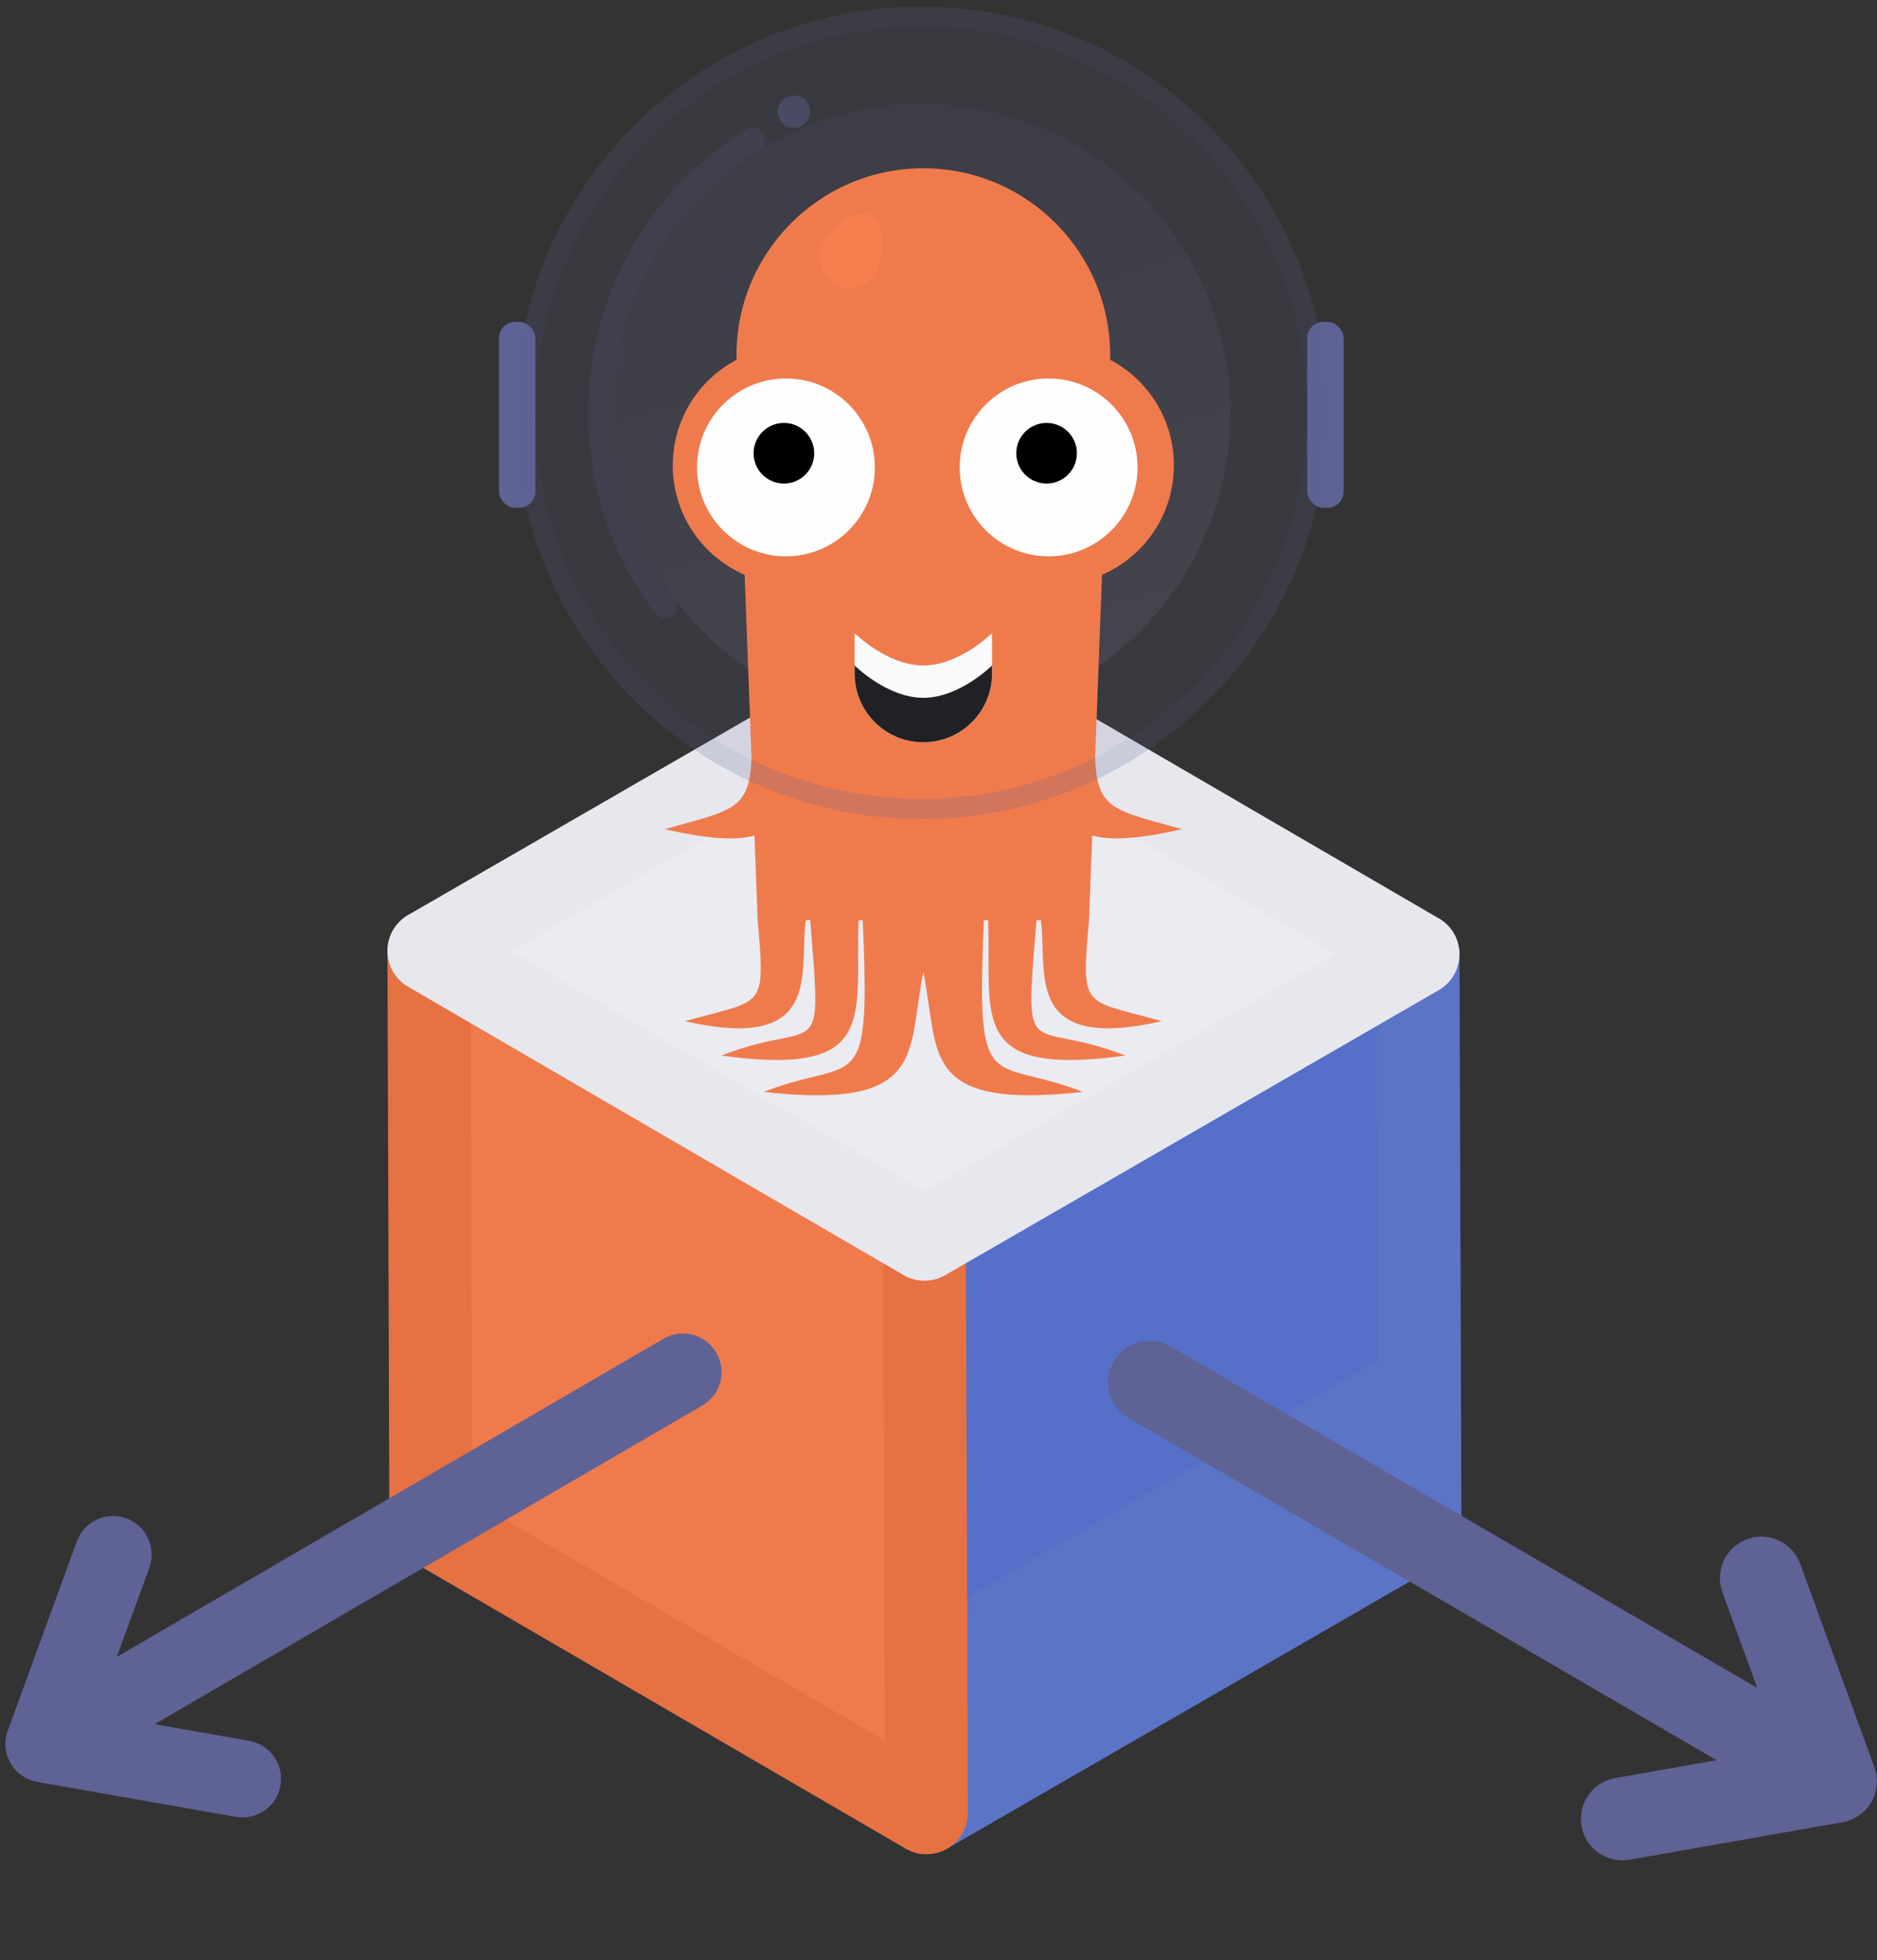 <svg xmlns="http://www.w3.org/2000/svg" width="249" height="260" fill="none" viewBox="0 0 249 260"><rect x="0" y="0" width="249" height="260" fill="#333333" stroke="none"/><path fill="#5C74C6" fill-rule="evenodd" d="M188.376 202.62L122.893 240.427L122.638 164.366L188.117 126.562L188.376 202.62Z" clip-rule="evenodd"/><path fill="#5670C9" fill-rule="evenodd" d="M186.903 178.076L186.731 127.362L122.638 164.366L122.81 215.081L186.903 178.076Z" clip-rule="evenodd"/><path fill="#EBEBF2" fill-rule="evenodd" d="M122.638 164.367L56.895 126.116L122.379 88.309L188.117 126.563L122.638 164.367Z" clip-rule="evenodd"/><path fill="#EBEBF2" fill-rule="evenodd" d="M122.378 88.309L58.285 125.313L104.868 155.581L168.961 118.577L122.378 88.309Z" clip-rule="evenodd"/><path fill="#EF7B4D" fill-rule="evenodd" d="M122.893 240.427L57.154 202.173L56.895 126.115L122.638 164.366L122.893 240.427Z" clip-rule="evenodd"/><path fill="#EF7B4D" fill-rule="evenodd" d="M109.147 216.62L108.947 156.399L56.894 126.115L57.1 186.333L109.147 216.62Z" clip-rule="evenodd"/><path stroke="#5C74C6" stroke-linecap="round" stroke-linejoin="round" stroke-width="10.996" d="M186.449 127.525L188.116 126.563L188.375 202.62L122.892 240.427"/><path stroke="#E67143" stroke-linecap="round" stroke-linejoin="round" stroke-width="10.996" d="M122.638 164.366L122.893 240.427L57.154 202.173L56.895 126.115"/><path fill-rule="evenodd" stroke="#E7E7EE" stroke-linecap="round" stroke-linejoin="round" stroke-width="10.996" d="M122.638 164.367L56.895 126.116L122.379 88.309L188.117 126.563L122.638 164.367Z" clip-rule="evenodd"/><path fill="#5E6294" d="M155.25 178.565C152.626 177.038 149.26 177.928 147.733 180.552C146.206 183.177 147.096 186.542 149.72 188.069L227.728 233.457L214.269 235.825C211.278 236.351 209.28 239.202 209.806 242.193C210.333 245.183 213.183 247.181 216.174 246.655L244.436 241.682C245.066 241.571 245.664 241.353 246.208 241.043C247.024 240.579 247.732 239.9 248.238 239.03C249.129 237.5 249.197 235.718 248.58 234.195L238.821 207.421C237.781 204.568 234.625 203.099 231.772 204.139C228.92 205.178 227.45 208.334 228.49 211.187L233.112 223.868L155.25 178.565Z"/><path fill="#5E6294" d="M88.022 177.555C90.466 176.133 93.601 176.962 95.023 179.406C96.446 181.851 95.617 184.985 93.172 186.407L20.518 228.68L33.054 230.886C35.839 231.376 37.7 234.031 37.21 236.816C36.72 239.601 34.065 241.462 31.279 240.972L4.957 236.341C4.37 236.238 3.813 236.034 3.307 235.746C2.547 235.314 1.887 234.681 1.416 233.871C0.586 232.445 0.522 230.786 1.097 229.368L10.187 204.431C11.155 201.774 14.094 200.405 16.752 201.374C19.409 202.342 20.777 205.281 19.809 207.938L15.504 219.749L88.022 177.555Z"/><circle cx="122.22" cy="54.753" r="41.013" fill="url(#paint0_linear)" opacity=".2"/><path fill="#5E6294" fill-rule="evenodd" d="M122.22 105.952C150.497 105.952 173.419 83.03 173.419 54.753C173.419 26.477 150.497 3.554 122.22 3.554C93.944 3.554 71.021 26.477 71.021 54.753C71.021 83.03 93.944 105.952 122.22 105.952ZM122.22 95.766C144.871 95.766 163.233 77.404 163.233 54.753C163.233 32.102 144.871 13.74 122.22 13.74C99.569 13.74 81.207 32.102 81.207 54.753C81.207 77.404 99.569 95.766 122.22 95.766Z" clip-rule="evenodd" opacity=".14"/><path fill="#EF7B4D" d="M98.784 76.242C93.174 73.812 89.249 68.226 89.249 61.723C89.249 55.642 92.68 50.363 97.712 47.717C97.364 33.815 108.541 22.318 122.488 22.318C136.435 22.318 147.613 33.815 147.264 47.717C152.296 50.363 155.727 55.642 155.727 61.723C155.727 68.226 151.802 73.812 146.192 76.242L145.277 100.573C145.539 106.871 147.438 107.393 154.582 109.358C155.271 109.548 156.009 109.751 156.8 109.973C150.915 111.319 147.218 111.504 144.892 110.801L144.469 122.036C143.525 132.655 143.62 132.68 150.787 134.545C151.762 134.798 152.867 135.086 154.119 135.439C138.686 138.967 138.485 131.977 138.303 125.655C138.267 124.392 138.231 123.156 138.075 122.036H137.5C137.465 122.461 137.432 122.874 137.399 123.276L137.398 123.286C136.678 132.127 136.431 135.161 137.819 136.499C138.544 137.198 139.716 137.434 141.5 137.794C143.366 138.169 145.9 138.68 149.294 139.996C131.096 142.53 131.11 136.75 131.133 126.908C131.137 125.377 131.141 123.748 131.077 122.036H130.53C129.687 141.007 130.667 141.248 137.12 142.831C138.873 143.261 141.03 143.79 143.665 144.821C125.12 146.882 124.378 141.612 123.235 133.493C123.032 132.055 122.817 130.528 122.488 128.936C122.159 130.528 121.944 132.055 121.742 133.493C120.599 141.611 119.856 146.882 101.312 144.821C103.946 143.79 106.103 143.261 107.856 142.831C114.309 141.248 115.289 141.007 114.446 122.036H113.9C113.835 123.748 113.839 125.377 113.843 126.908C113.867 136.75 113.88 142.53 95.682 139.996C99.076 138.68 101.611 138.169 103.476 137.794C105.26 137.434 106.432 137.198 107.157 136.499C108.545 135.161 108.298 132.127 107.578 123.286C107.545 122.882 107.511 122.465 107.476 122.036H106.901C106.745 123.156 106.71 124.392 106.673 125.655C106.492 131.977 106.291 138.967 90.858 135.439C92.109 135.086 93.214 134.798 94.189 134.545C101.356 132.68 101.451 132.655 100.507 122.036L100.085 110.801C97.758 111.504 94.061 111.319 88.177 109.973C88.967 109.751 89.705 109.548 90.394 109.358C97.539 107.393 99.437 106.871 99.7 100.573L98.784 76.242Z"/><circle cx="104.26" cy="61.991" r="11.795" fill="#FEFEFE"/><circle cx="103.992" cy="60.114" r="4.021" fill="#000"/><circle cx="139.108" cy="61.991" r="11.795" fill="#FEFEFE"/><circle cx="138.84" cy="60.114" r="4.021" fill="#000"/><path fill="#FAFAFA" d="M113.374 83.971C113.374 83.971 117.663 88.26 122.488 88.26C127.313 88.26 131.602 83.971 131.602 83.971V89.332C131.602 94.366 127.522 98.446 122.488 98.446C117.455 98.446 113.374 94.366 113.374 89.332V83.971Z"/><path fill="#202124" d="M113.374 88.261C113.374 88.261 117.663 92.55 122.488 92.55C127.313 92.55 131.602 88.261 131.602 88.261V89.333C131.602 94.367 127.522 98.447 122.488 98.447C117.455 98.447 113.374 94.367 113.374 89.333V88.261Z"/><path stroke="#5E6294" stroke-linecap="round" stroke-width="3.217" d="M88.167 80.398C82.836 73.315 79.661 64.514 79.621 54.968C79.558 39.582 87.654 26.067 99.844 18.523" opacity=".16"/><circle cx="105.332" cy="14.812" r="2.144" fill="#5E6294" opacity=".45"/><rect width="4.825" height="24.661" x="66.196" y="42.691" fill="#5E6294" rx="2.144"/><rect width="4.825" height="24.661" x="173.419" y="42.691" fill="#5E6294" rx="2.144"/><path fill="#5E6294" fill-opacity=".2" fill-rule="evenodd" d="M122.22 108.633C151.977 108.633 176.1 84.51 176.1 54.753C176.1 24.996 151.977 0.874 122.22 0.874C92.463 0.874 68.34 24.996 68.34 54.753C68.34 84.51 92.463 108.633 122.22 108.633ZM122.22 105.952C150.497 105.952 173.419 83.03 173.419 54.753C173.419 26.477 150.497 3.554 122.22 3.554C93.944 3.554 71.021 26.477 71.021 54.753C71.021 83.03 93.944 105.952 122.22 105.952Z" clip-rule="evenodd"/><path fill="#F77F4F" d="M116.83 34.43C116.292 36.952 114.102 38.621 111.94 38.159C109.777 37.697 108.391 35.678 108.93 33.157C109.469 30.636 112.764 27.957 114.926 28.419C117.088 28.881 117.369 31.909 116.83 34.43Z"/><defs><linearGradient id="paint0_linear" x1="122.22" x2="145.766" y1="13.74" y2="94.653" gradientUnits="userSpaceOnUse"><stop stop-color="#5E6294"/><stop offset="1" stop-color="#878BB2"/></linearGradient></defs></svg>